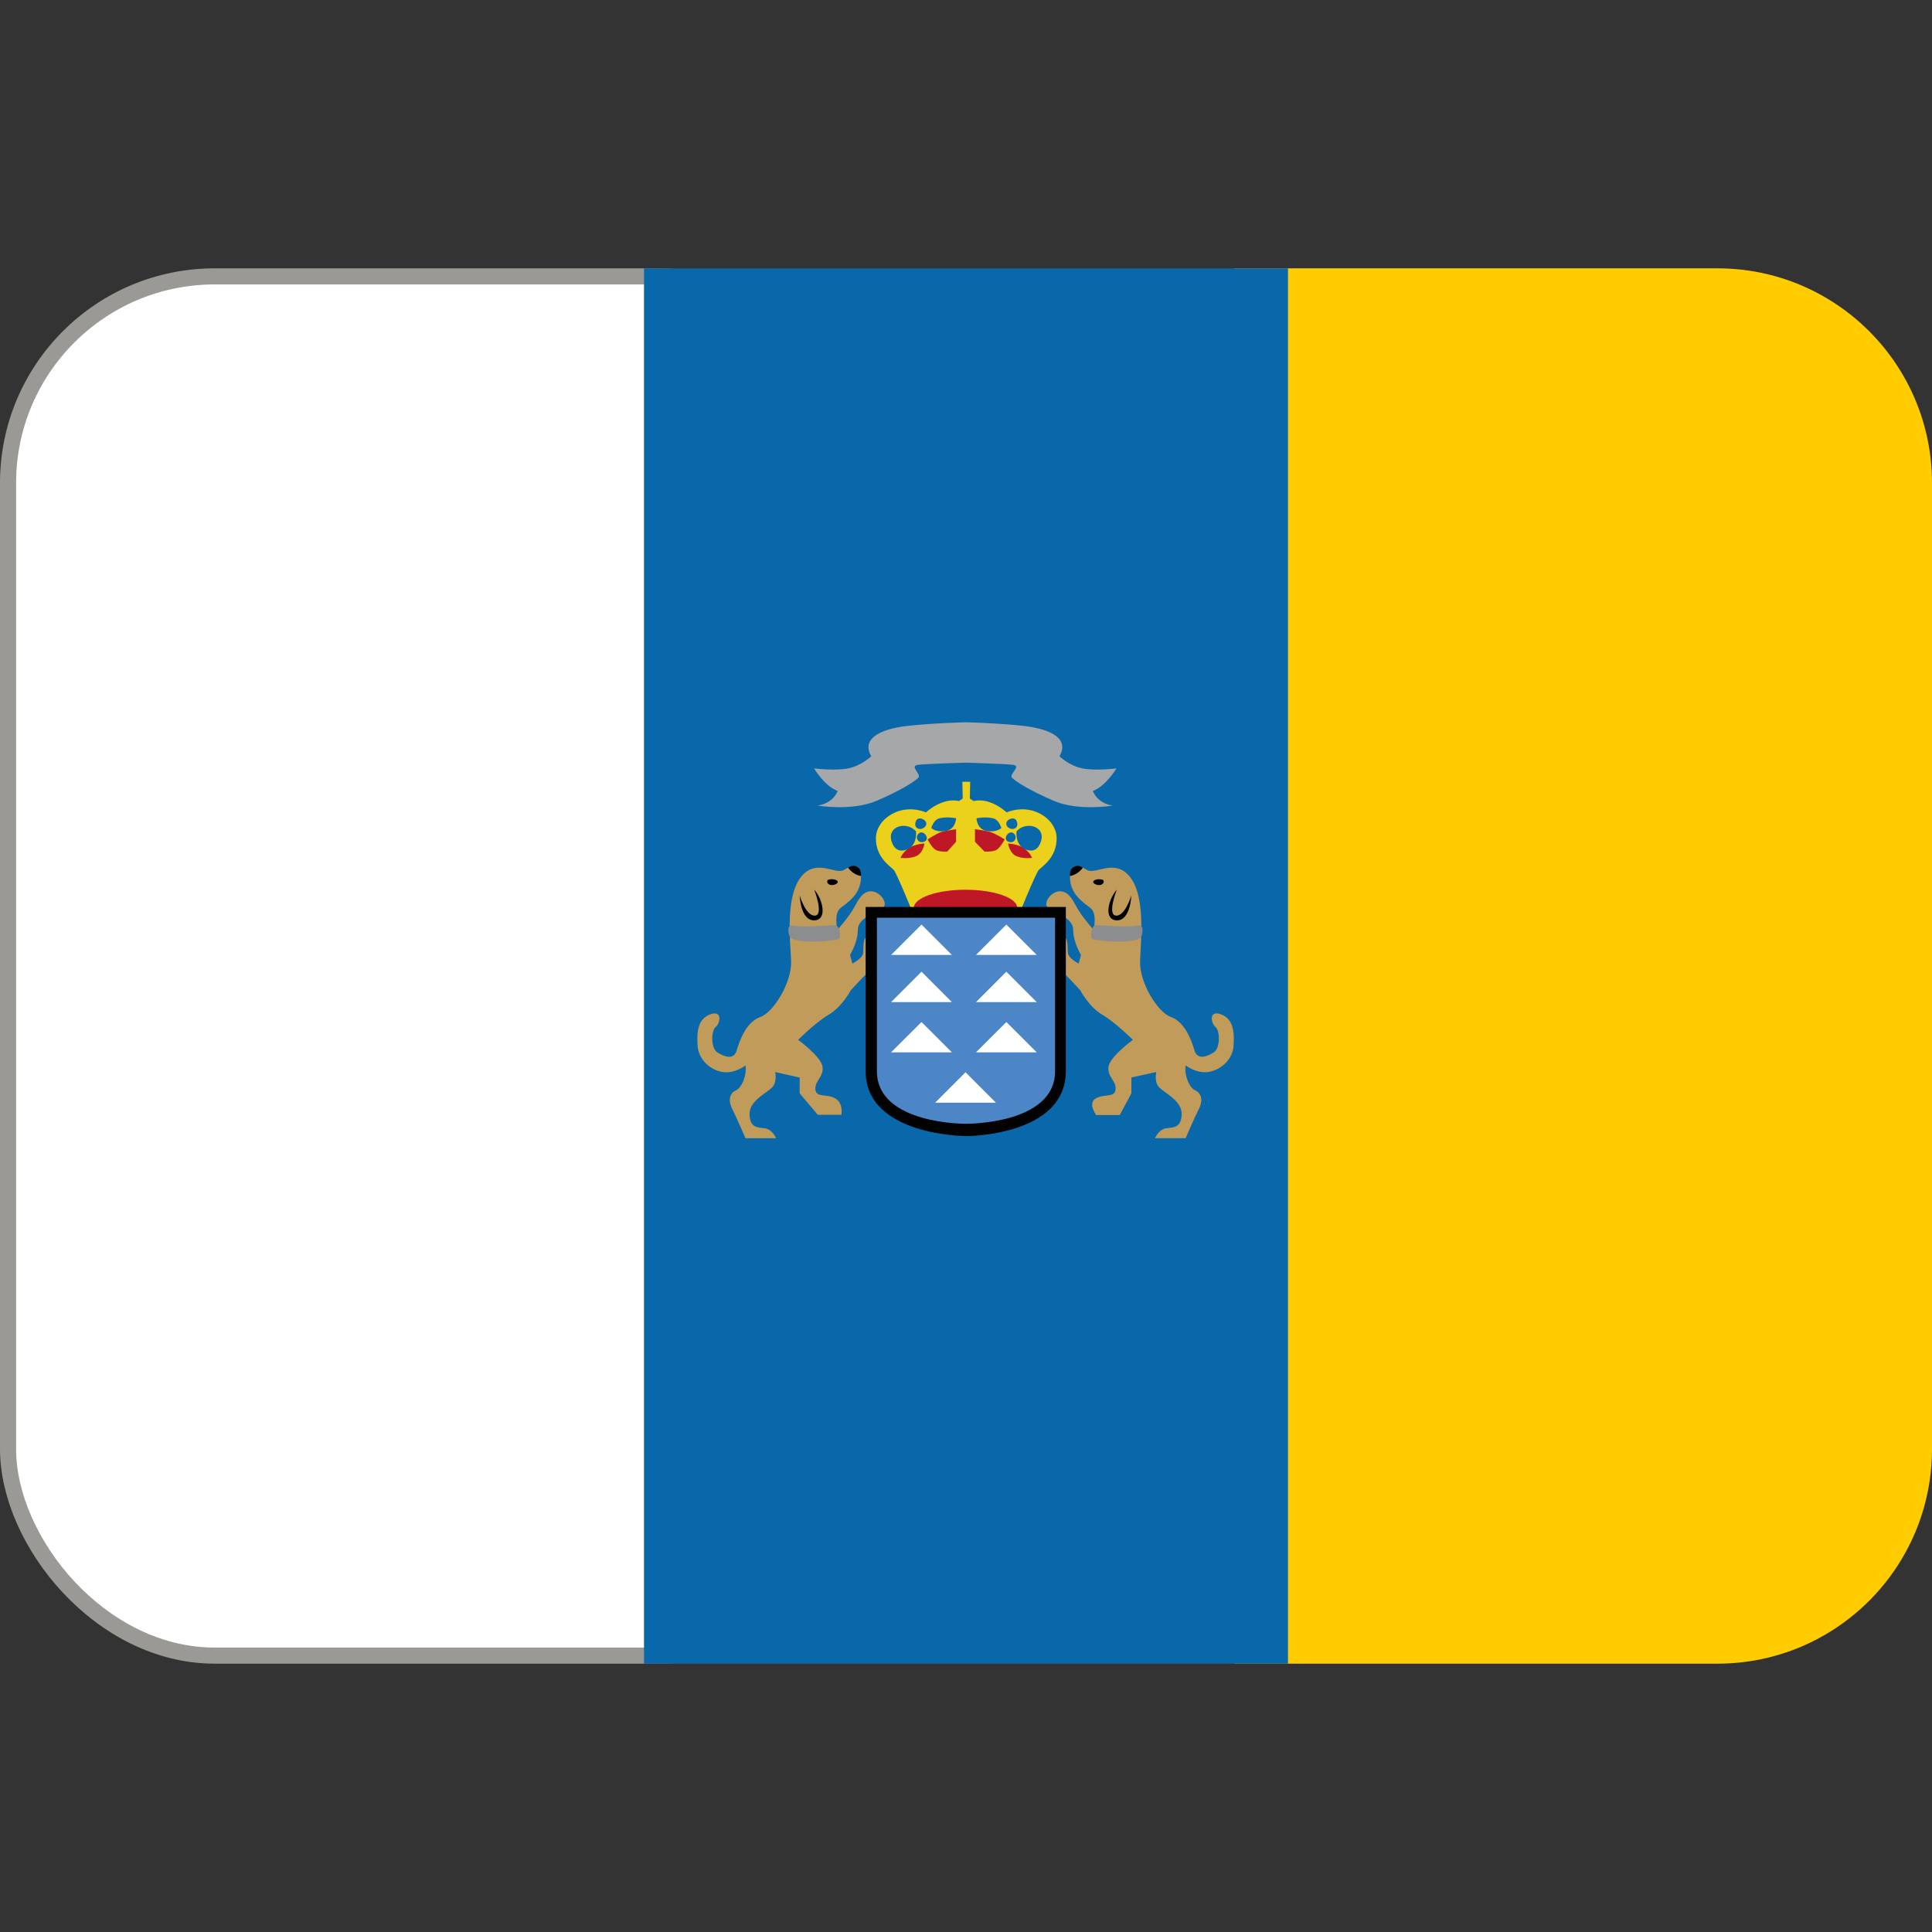<svg viewBox="0 0 36 36" xmlns="http://www.w3.org/2000/svg"><rect x="0" y="0" width="36" height="36" fill="#333333" stroke="none"/><rect fill="#fff" height="25.7" ry="3.85" stroke="#9a9996" stroke-width=".3" width="16" x=".15" y="5.15"/><path d="m23 5v26h9c2.21 0 4-1.79 4-4v-18c0-2.21-1.79-4-4-4z" fill="#fc0"/><path d="m12 5h12v26h-12z" fill="#0868a9"/><path d="m21.021 16.3c-.278-.29-.614 0-.762-.088-.146-.088-.336-.154-.321.154s.249.45.381.553.059.408.059.408-.22-.25-.308-.411-.161-.308-.322-.308-.322.219-.22.307c.103.088.469.176.469.41s.146.469.146.469l-.044.161s-.146-.073-.19-.161.044-.366-.161-.366-.264.454-.132.527.513.498.513.498.16.307.409.454c.249.146.572.469.572.469s-.425.308-.454.498c-.029.189.146.263.131.425-.015.16-.204.078-.365.166-.162.088.003.312.003.312h.44l.217-.405v-.294l.464-.103s-.042.176.046.278c.088.104.426.249.426.498s-.131.257-.278.271c-.146.016-.219.186-.219.186h.572s.16-.375.249-.55c.087-.177.028-.298-.074-.343-.103-.044-.204-.273-.175-.463 0 0 .204.164.439.12.234-.044.439-.241.454-.489.015-.25 0-.495-.234-.582s-.189.164-.103.236c.088.073.088.396-.029.47s-.307.162-.366-.043-.186-.526-.436-.614c-.249-.088-.589-.645-.574-1.04.012-.394.114-1.259-.223-1.61zm-6.061 0c.278-.29.615 0 .761-.088s.337-.154.322.154-.249.45-.38.553c-.132.103-.059.408-.059.408s.22-.25.308-.411.161-.308.322-.308.322.219.22.307c-.103.088-.469.176-.469.41s-.146.469-.146.469l.044.161s.146-.073.19-.161-.044-.366.161-.366.264.454.132.527-.513.498-.513.498-.161.307-.41.454c-.249.146-.571.469-.571.469s.425.308.454.498c.029.189-.146.263-.132.425.015.16.205.078.366.166s.118.307.118.307h-.441l-.336-.399v-.294l-.456-.103s.038.176-.05.278c-.088.104-.428.249-.428.498s.13.257.277.271c.146.016.218.186.218.186h-.571s-.162-.375-.249-.55c-.088-.177-.03-.298.073-.343.102-.044.205-.273.176-.463 0 0-.205.164-.439.12s-.439-.241-.454-.489c-.015-.25 0-.495.234-.582s.191.164.103.236c-.088.073-.088.396.029.47s.308.162.366-.043c.059-.205.186-.526.436-.614.249-.088.589-.645.575-1.04-.016-.395-.118-1.26.219-1.611z" fill="#c09b5a"/><path d="m21.226 17.245c-.213.036-.555.009-.805-.007-.088-.005-.122.249-.059.264.196.045.713.076.875-.018.061-.036.084-.255-.011-.239z" fill="#8c8d8f"/><path d="m20.176 16.169s-.086.131-.239.154c0 0-.017-.124.072-.172.09-.048.167.018.167.018zm.354.219c-.128-.026-.227.051-.103.095.126.044.183-.079.103-.095zm.55.3s-.015.468-.27.461c-.257-.007-.154-.402 0-.571 0 0-.185.47-.016.483.169.015.286-.373.286-.373z"/><path d="m14.754 17.245c.213.036.555.009.806-.007.088-.005.122.249.058.264-.196.045-.712.076-.875-.018-.061-.036-.084-.255.011-.239z" fill="#8c8d8f"/><path d="m15.805 16.169s.085.131.239.154c0 0 .017-.124-.072-.172-.09-.048-.167.018-.167.018zm-.355.219c.129-.026.227.051.103.095-.125.044-.183-.079-.103-.095zm-.549.3s.015.468.271.461.154-.402 0-.571c0 0 .184.47.015.483-.17.015-.286-.373-.286-.373z"/><path d="m18.757 15.138s-.296-.285-.616-.212l-.069-.046.006-.313h-.146l.007.313-.069.046c-.319-.072-.616.212-.616.212-.475-.19-.933.123-.933.484s.274.524.332.587c.059.064.374.847.374.847h1.955s.316-.783.375-.847c.059-.063.332-.227.332-.587.001-.361-.457-.675-.932-.484z" fill="#ebd11b"/><path d="m17.815 15.451v.234l-.163.182s-.158.014-.231-.04c-.072-.055-.136-.186-.136-.186s.167-.113.265-.141c.098-.027.265-.049.265-.049zm-.588.267s-.027.19-.168.24c-.14.05-.28.027-.28.027s.036-.099.153-.181c.118-.081.295-.086.295-.086z" fill="#be1827"/><path d="m17.507 15.247c.146-.035.308 0 .308 0s-.003.207-.194.237c-.19.03-.267-.056-.267-.056s.04-.154.153-.181zm-.903.394c-.052-.25.292-.342.464-.151 0 0 .034.259-.168.338-.203.08-.275-.088-.296-.187zm.467-.349c.043-.096.237-.008.179.095-.06.105-.254.069-.179-.095z" fill="#0868a9"/><path d="m17.112 15.537c.091-.095.227.094.115.144-.113.051-.185-.072-.115-.144z" fill="#0868a9"/><path d="m18.167 15.451v.234l.177.182s.166.014.238-.04c.072-.055.139-.186.139-.186s-.18-.113-.277-.141c-.097-.027-.277-.049-.277-.049zm.617.267s.027.19.167.24c.141.05.281.027.281.027s-.036-.099-.154-.181c-.117-.081-.294-.086-.294-.086z" fill="#be1827"/><path d="m18.503 15.247c-.145-.035-.307 0-.307 0s.003.207.194.237c.19.03.268-.056.268-.056s-.041-.154-.155-.181zm.903.394c.052-.25-.292-.342-.464-.151 0 0-.034.259.169.338.202.08.275-.088.295-.187zm-.466-.349c-.044-.096-.237-.008-.179.095.059.105.255.069.179-.095z" fill="#0868a9"/><path d="m18.898 15.537c-.09-.095-.226.094-.114.144.112.051.184-.072.114-.144z" fill="#0868a9"/><path d="m17.028 16.916c0-.186.431-.337.963-.337s.963.151.963.337-.431.337-.963.337c-.533-.001-.963-.152-.963-.337z" fill="#be1827"/><path d="m18 16.9h-1.87v3.06c0 1.21 1.88 1.21 1.88 1.21s1.85 0 1.85-1.21v-3.06z" fill="#020202"/><path d="m18 17.1h-1.66v2.86c0 .995 1.66.98 1.66.98s1.66.015 1.66-.98v-2.86z" fill="#4c86c7"/><path d="m20.364 14.738c.242-.088.44-.42.44-.42s-.39.049-.635 0-.427-.225-.427-.225c.177-.312-.113-.501-.669-.567-.43-.05-1.076-.068-1.076-.068s-.657.018-1.088.068c-.555.065-.851.254-.675.567 0 0-.185.176-.43.225s-.635 0-.635 0 .196.332.439.42c0 0-.069.225-.372.273 0 0 .635.107 1.093-.087.459-.195.713-.361.781-.43.069-.068-.181-.224.004-.244.186-.019.882-.039.882-.039s.685.02.871.039c.186.02-.077.176-.008.244.068.068.322.234.781.43.459.195 1.093.087 1.093.087-.3-.048-.369-.273-.369-.273z" fill="#a5a7a9"/><path d="m18.557 20.547h-1.132l.566-.567zm-.82-1.874h-1.133l.567-.567zm0-.879h-1.133l.567-.566zm0 1.815h-1.133l.567-.565zm1.581-.936h-1.132l.566-.567zm0-.879h-1.132l.566-.566zm0 1.815h-1.132l.566-.565z" fill="#fff"/></svg>